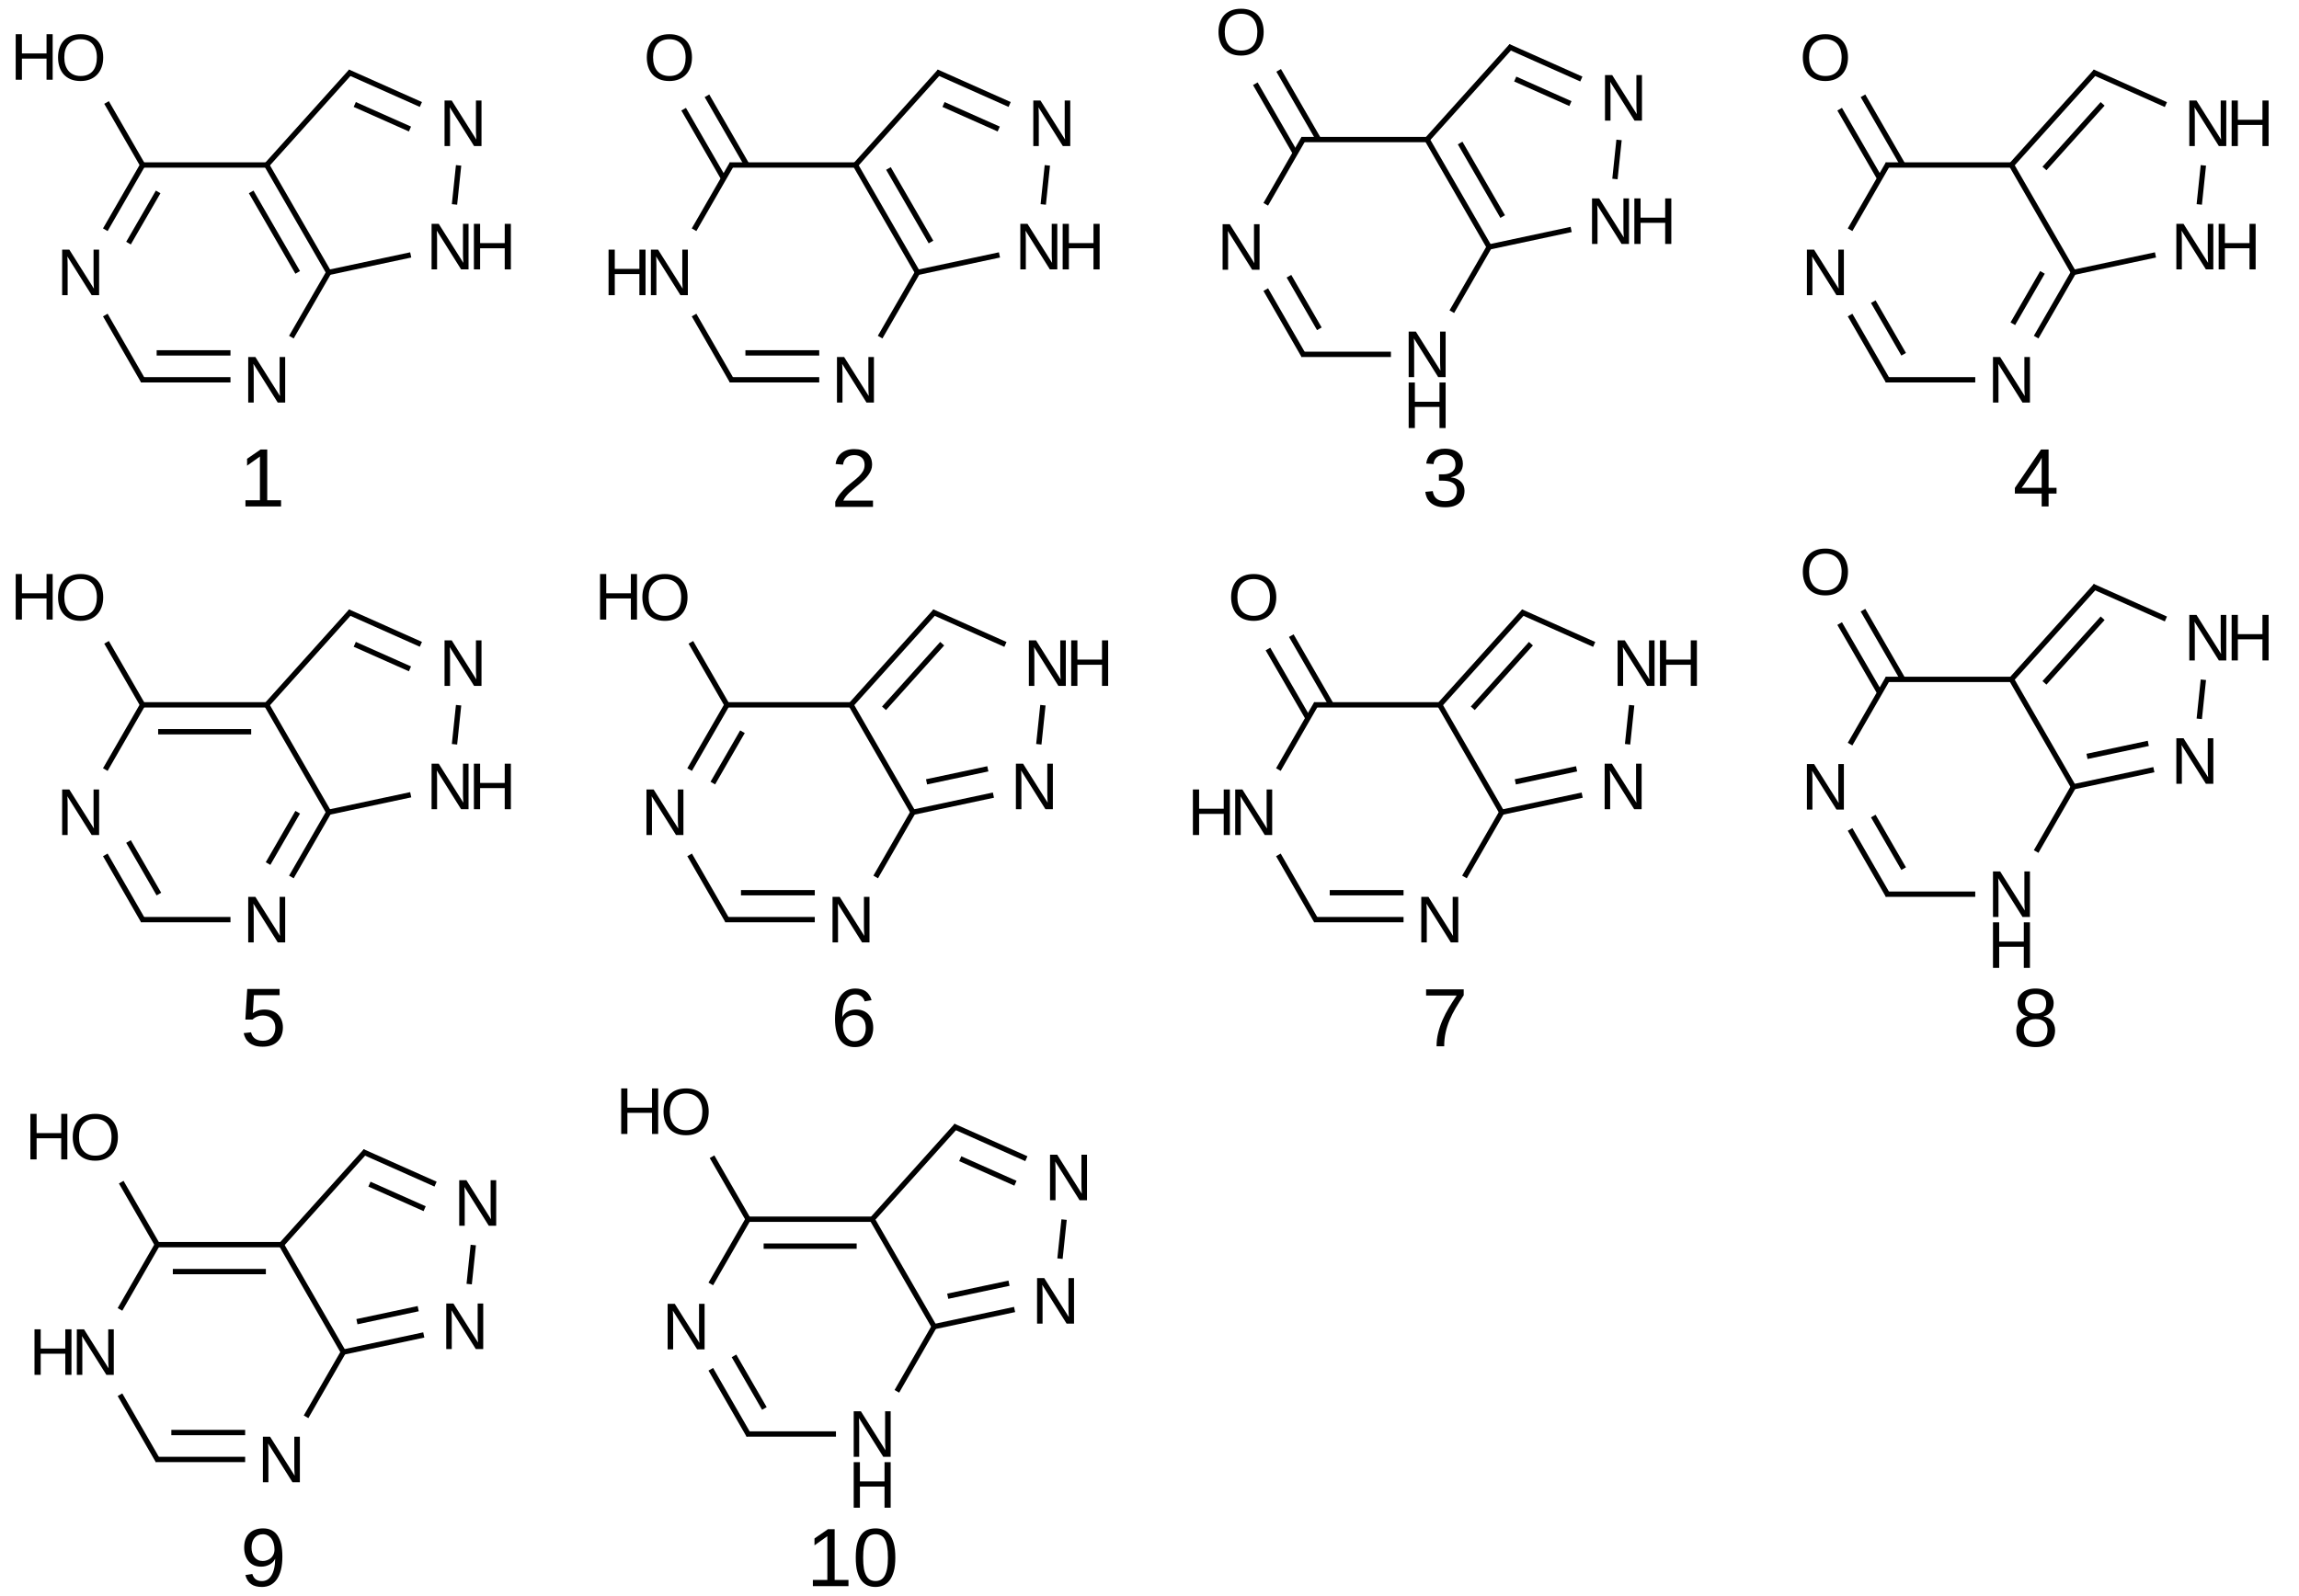 <?xml version="1.0" encoding="UTF-8"?>
<svg xmlns="http://www.w3.org/2000/svg" xmlns:xlink="http://www.w3.org/1999/xlink" width="556pt" height="386pt" viewBox="0 0 556 386" version="1.1">
<defs>
<g>
<symbol overflow="visible" id="glyph0-0">
<path style="stroke:none;" d="M 0.531 0 L 0.531 -10.672 L 4.781 -10.672 L 4.781 0 Z M 1.062 -0.531 L 4.25 -0.531 L 4.25 -10.141 L 1.062 -10.141 Z "/>
</symbol>
<symbol overflow="visible" id="glyph0-1">
<path style="stroke:none;" d="M 11.688 -5.562 C 11.688 -4.695 11.562 -3.91 11.312 -3.203 C 11.062 -2.504 10.703 -1.906 10.234 -1.406 C 9.766 -0.906 9.191 -0.52 8.516 -0.25 C 7.836 0.02 7.07 0.156 6.219 0.156 C 5.312 0.156 4.516 0.016 3.828 -0.266 C 3.148 -0.555 2.582 -0.953 2.125 -1.453 C 1.676 -1.961 1.336 -2.566 1.109 -3.266 C 0.879 -3.961 0.766 -4.727 0.766 -5.562 C 0.766 -6.414 0.883 -7.188 1.125 -7.875 C 1.363 -8.57 1.711 -9.164 2.172 -9.656 C 2.641 -10.145 3.211 -10.52 3.891 -10.781 C 4.566 -11.039 5.348 -11.172 6.234 -11.172 C 7.109 -11.172 7.883 -11.035 8.562 -10.766 C 9.238 -10.504 9.805 -10.129 10.266 -9.641 C 10.734 -9.148 11.086 -8.555 11.328 -7.859 C 11.566 -7.172 11.688 -6.406 11.688 -5.562 Z M 10.156 -5.562 C 10.156 -6.219 10.07 -6.816 9.906 -7.359 C 9.738 -7.898 9.488 -8.363 9.156 -8.75 C 8.82 -9.133 8.41 -9.43 7.922 -9.641 C 7.43 -9.848 6.867 -9.953 6.234 -9.953 C 5.578 -9.953 5 -9.848 4.5 -9.641 C 4.008 -9.43 3.598 -9.133 3.266 -8.75 C 2.93 -8.363 2.68 -7.898 2.516 -7.359 C 2.359 -6.816 2.281 -6.219 2.281 -5.562 C 2.281 -4.895 2.363 -4.285 2.531 -3.734 C 2.695 -3.191 2.945 -2.719 3.281 -2.312 C 3.613 -1.914 4.023 -1.609 4.516 -1.391 C 5.004 -1.172 5.57 -1.062 6.219 -1.062 C 6.906 -1.062 7.492 -1.172 7.984 -1.391 C 8.484 -1.617 8.895 -1.93 9.219 -2.328 C 9.539 -2.723 9.773 -3.195 9.922 -3.75 C 10.078 -4.301 10.156 -4.906 10.156 -5.562 Z "/>
</symbol>
<symbol overflow="visible" id="glyph0-2">
<path style="stroke:none;" d="M 8.766 0 L 8.766 -5.109 L 2.812 -5.109 L 2.812 0 L 1.312 0 L 1.312 -11.016 L 2.812 -11.016 L 2.812 -6.359 L 8.766 -6.359 L 8.766 -11.016 L 10.25 -11.016 L 10.25 0 Z "/>
</symbol>
<symbol overflow="visible" id="glyph0-3">
<path style="stroke:none;" d="M 8.453 0 L 2.562 -9.375 C 2.57 -9.125 2.586 -8.875 2.609 -8.625 C 2.617 -8.406 2.625 -8.176 2.625 -7.938 C 2.633 -7.707 2.641 -7.5 2.641 -7.312 L 2.641 0 L 1.312 0 L 1.312 -11.016 L 3.047 -11.016 L 9 -1.578 C 8.988 -1.828 8.973 -2.082 8.953 -2.344 C 8.941 -2.562 8.93 -2.797 8.922 -3.047 C 8.91 -3.305 8.906 -3.555 8.906 -3.797 L 8.906 -11.016 L 10.25 -11.016 L 10.25 0 Z "/>
</symbol>
<symbol overflow="visible" id="glyph1-0">
<path style="stroke:none;" d="M 0.672 0 L 0.672 -13.328 L 5.984 -13.328 L 5.984 0 Z M 1.328 -0.672 L 5.312 -0.672 L 5.312 -12.672 L 1.328 -12.672 Z "/>
</symbol>
<symbol overflow="visible" id="glyph1-1">
<path style="stroke:none;" d="M 1.531 0 L 1.531 -1.5 L 5.031 -1.5 L 5.031 -12.078 L 1.922 -9.859 L 1.922 -11.531 L 5.172 -13.766 L 6.797 -13.766 L 6.797 -1.5 L 10.141 -1.5 L 10.141 0 Z "/>
</symbol>
<symbol overflow="visible" id="glyph1-2">
<path style="stroke:none;" d="M 1 0 L 1 -1.234 C 1.332 -2.004 1.738 -2.676 2.219 -3.25 C 2.695 -3.832 3.195 -4.359 3.719 -4.828 C 4.25 -5.305 4.773 -5.75 5.297 -6.156 C 5.816 -6.562 6.285 -6.961 6.703 -7.359 C 7.117 -7.766 7.453 -8.188 7.703 -8.625 C 7.961 -9.07 8.094 -9.578 8.094 -10.141 C 8.094 -10.523 8.035 -10.863 7.922 -11.156 C 7.805 -11.457 7.633 -11.707 7.406 -11.906 C 7.188 -12.113 6.922 -12.266 6.609 -12.359 C 6.305 -12.461 5.969 -12.516 5.594 -12.516 C 5.238 -12.516 4.906 -12.469 4.594 -12.375 C 4.281 -12.281 4.004 -12.133 3.766 -11.938 C 3.523 -11.738 3.328 -11.492 3.172 -11.203 C 3.023 -10.91 2.926 -10.578 2.875 -10.203 L 1.078 -10.359 C 1.141 -10.859 1.273 -11.32 1.484 -11.75 C 1.703 -12.188 2 -12.57 2.375 -12.906 C 2.758 -13.238 3.219 -13.5 3.75 -13.688 C 4.281 -13.875 4.895 -13.969 5.594 -13.969 C 6.27 -13.969 6.875 -13.883 7.406 -13.719 C 7.945 -13.562 8.398 -13.32 8.766 -13 C 9.129 -12.676 9.41 -12.281 9.609 -11.812 C 9.805 -11.344 9.906 -10.805 9.906 -10.203 C 9.906 -9.734 9.82 -9.289 9.656 -8.875 C 9.488 -8.457 9.266 -8.062 8.984 -7.688 C 8.711 -7.312 8.395 -6.945 8.031 -6.594 C 7.664 -6.238 7.285 -5.895 6.891 -5.562 C 6.492 -5.227 6.094 -4.895 5.688 -4.562 C 5.281 -4.238 4.898 -3.91 4.547 -3.578 C 4.191 -3.242 3.875 -2.906 3.594 -2.562 C 3.312 -2.219 3.094 -1.863 2.938 -1.5 L 10.125 -1.5 L 10.125 0 Z "/>
</symbol>
<symbol overflow="visible" id="glyph1-3">
<path style="stroke:none;" d="M 10.25 -3.797 C 10.25 -3.172 10.145 -2.609 9.938 -2.109 C 9.727 -1.617 9.426 -1.203 9.031 -0.859 C 8.645 -0.516 8.16 -0.25 7.578 -0.062 C 6.992 0.113 6.328 0.203 5.578 0.203 C 4.723 0.203 4.004 0.098 3.422 -0.109 C 2.836 -0.328 2.359 -0.609 1.984 -0.953 C 1.609 -1.305 1.32 -1.707 1.125 -2.156 C 0.938 -2.602 0.816 -3.062 0.766 -3.531 L 2.578 -3.703 C 2.629 -3.336 2.723 -3.004 2.859 -2.703 C 3.004 -2.398 3.195 -2.141 3.438 -1.922 C 3.676 -1.711 3.973 -1.551 4.328 -1.438 C 4.68 -1.32 5.098 -1.266 5.578 -1.266 C 6.461 -1.266 7.156 -1.477 7.656 -1.906 C 8.164 -2.344 8.422 -2.992 8.422 -3.859 C 8.422 -4.367 8.305 -4.773 8.078 -5.078 C 7.859 -5.391 7.578 -5.629 7.234 -5.797 C 6.898 -5.973 6.535 -6.086 6.141 -6.141 C 5.754 -6.203 5.395 -6.234 5.062 -6.234 L 4.062 -6.234 L 4.062 -7.766 L 5.016 -7.766 C 5.348 -7.766 5.691 -7.797 6.047 -7.859 C 6.41 -7.93 6.738 -8.055 7.031 -8.234 C 7.332 -8.41 7.578 -8.648 7.766 -8.953 C 7.961 -9.266 8.062 -9.66 8.062 -10.141 C 8.062 -10.867 7.844 -11.445 7.406 -11.875 C 6.977 -12.301 6.336 -12.516 5.484 -12.516 C 4.703 -12.516 4.07 -12.316 3.594 -11.922 C 3.113 -11.523 2.836 -10.969 2.766 -10.25 L 1 -10.375 C 1.07 -10.988 1.238 -11.52 1.5 -11.969 C 1.758 -12.414 2.086 -12.785 2.484 -13.078 C 2.891 -13.379 3.348 -13.602 3.859 -13.75 C 4.367 -13.895 4.914 -13.969 5.5 -13.969 C 6.27 -13.969 6.93 -13.867 7.484 -13.672 C 8.035 -13.484 8.484 -13.223 8.828 -12.891 C 9.18 -12.566 9.441 -12.18 9.609 -11.734 C 9.773 -11.297 9.859 -10.828 9.859 -10.328 C 9.859 -9.922 9.801 -9.539 9.688 -9.188 C 9.582 -8.832 9.41 -8.516 9.172 -8.234 C 8.941 -7.961 8.645 -7.723 8.281 -7.516 C 7.926 -7.316 7.492 -7.164 6.984 -7.062 L 6.984 -7.016 C 7.535 -6.961 8.016 -6.836 8.422 -6.641 C 8.836 -6.453 9.176 -6.211 9.438 -5.922 C 9.707 -5.641 9.91 -5.316 10.047 -4.953 C 10.18 -4.586 10.25 -4.203 10.25 -3.797 Z "/>
</symbol>
<symbol overflow="visible" id="glyph1-4">
<path style="stroke:none;" d="M 8.609 -3.109 L 8.609 0 L 6.938 0 L 6.938 -3.109 L 0.453 -3.109 L 0.453 -4.484 L 6.766 -13.766 L 8.609 -13.766 L 8.609 -4.5 L 10.531 -4.5 L 10.531 -3.109 Z M 6.938 -11.781 C 6.926 -11.75 6.895 -11.688 6.844 -11.594 C 6.789 -11.5 6.734 -11.391 6.672 -11.266 C 6.609 -11.148 6.539 -11.031 6.469 -10.906 C 6.406 -10.789 6.348 -10.691 6.297 -10.609 L 2.766 -5.422 C 2.734 -5.367 2.688 -5.301 2.625 -5.219 C 2.562 -5.133 2.492 -5.047 2.422 -4.953 C 2.359 -4.867 2.297 -4.785 2.234 -4.703 C 2.172 -4.617 2.117 -4.551 2.078 -4.5 L 6.938 -4.5 Z "/>
</symbol>
<symbol overflow="visible" id="glyph1-5">
<path style="stroke:none;" d="M 10.281 -4.484 C 10.281 -3.797 10.176 -3.164 9.969 -2.594 C 9.758 -2.02 9.445 -1.523 9.031 -1.109 C 8.625 -0.691 8.117 -0.367 7.516 -0.141 C 6.91 0.086 6.207 0.203 5.406 0.203 C 4.676 0.203 4.039 0.117 3.5 -0.047 C 2.969 -0.223 2.516 -0.457 2.141 -0.75 C 1.773 -1.051 1.484 -1.398 1.266 -1.797 C 1.047 -2.191 0.891 -2.617 0.797 -3.078 L 2.578 -3.281 C 2.648 -3.02 2.75 -2.766 2.875 -2.516 C 3.008 -2.273 3.188 -2.055 3.406 -1.859 C 3.633 -1.672 3.91 -1.52 4.234 -1.406 C 4.566 -1.289 4.969 -1.234 5.438 -1.234 C 5.895 -1.234 6.305 -1.301 6.672 -1.438 C 7.047 -1.582 7.363 -1.789 7.625 -2.062 C 7.895 -2.344 8.098 -2.68 8.234 -3.078 C 8.379 -3.473 8.453 -3.926 8.453 -4.438 C 8.453 -4.863 8.383 -5.254 8.25 -5.609 C 8.113 -5.961 7.914 -6.27 7.656 -6.531 C 7.406 -6.789 7.098 -6.988 6.734 -7.125 C 6.367 -7.27 5.953 -7.344 5.484 -7.344 C 5.191 -7.344 4.922 -7.316 4.672 -7.266 C 4.422 -7.211 4.188 -7.141 3.969 -7.047 C 3.758 -6.961 3.566 -6.859 3.391 -6.734 C 3.223 -6.609 3.066 -6.484 2.922 -6.359 L 1.203 -6.359 L 1.656 -13.766 L 9.484 -13.766 L 9.484 -12.266 L 3.266 -12.266 L 3 -7.906 C 3.312 -8.145 3.703 -8.348 4.172 -8.516 C 4.641 -8.691 5.195 -8.781 5.844 -8.781 C 6.52 -8.781 7.129 -8.676 7.672 -8.469 C 8.223 -8.258 8.691 -7.961 9.078 -7.578 C 9.461 -7.203 9.758 -6.75 9.969 -6.219 C 10.176 -5.695 10.281 -5.117 10.281 -4.484 Z "/>
</symbol>
<symbol overflow="visible" id="glyph1-6">
<path style="stroke:none;" d="M 10.25 -4.5 C 10.25 -3.812 10.148 -3.176 9.953 -2.594 C 9.766 -2.02 9.484 -1.523 9.109 -1.109 C 8.734 -0.703 8.27 -0.379 7.719 -0.141 C 7.164 0.086 6.523 0.203 5.797 0.203 C 4.992 0.203 4.289 0.051 3.688 -0.25 C 3.094 -0.562 2.598 -1.004 2.203 -1.578 C 1.805 -2.16 1.508 -2.867 1.312 -3.703 C 1.113 -4.547 1.016 -5.5 1.016 -6.562 C 1.016 -7.789 1.125 -8.863 1.344 -9.781 C 1.57 -10.707 1.895 -11.477 2.312 -12.094 C 2.738 -12.719 3.254 -13.188 3.859 -13.5 C 4.473 -13.812 5.164 -13.969 5.938 -13.969 C 6.406 -13.969 6.844 -13.914 7.25 -13.812 C 7.664 -13.719 8.039 -13.562 8.375 -13.344 C 8.707 -13.125 9 -12.832 9.25 -12.469 C 9.508 -12.113 9.711 -11.676 9.859 -11.156 L 8.188 -10.859 C 8 -11.453 7.703 -11.879 7.297 -12.141 C 6.898 -12.41 6.441 -12.547 5.922 -12.547 C 5.441 -12.547 5.004 -12.43 4.609 -12.203 C 4.223 -11.973 3.891 -11.629 3.609 -11.172 C 3.336 -10.723 3.129 -10.156 2.984 -9.469 C 2.836 -8.789 2.766 -7.992 2.766 -7.078 C 3.086 -7.672 3.535 -8.117 4.109 -8.422 C 4.691 -8.734 5.359 -8.891 6.109 -8.891 C 6.734 -8.891 7.297 -8.789 7.797 -8.594 C 8.305 -8.395 8.742 -8.102 9.109 -7.719 C 9.473 -7.344 9.754 -6.879 9.953 -6.328 C 10.148 -5.785 10.25 -5.176 10.25 -4.5 Z M 8.453 -4.422 C 8.453 -4.898 8.395 -5.332 8.281 -5.719 C 8.164 -6.102 7.988 -6.426 7.75 -6.688 C 7.52 -6.957 7.234 -7.164 6.891 -7.312 C 6.547 -7.469 6.145 -7.547 5.688 -7.547 C 5.363 -7.547 5.039 -7.492 4.719 -7.391 C 4.395 -7.297 4.098 -7.145 3.828 -6.938 C 3.566 -6.727 3.352 -6.453 3.188 -6.109 C 3.02 -5.766 2.938 -5.344 2.938 -4.844 C 2.938 -4.332 3 -3.859 3.125 -3.422 C 3.258 -2.984 3.445 -2.598 3.688 -2.266 C 3.938 -1.941 4.234 -1.688 4.578 -1.5 C 4.922 -1.312 5.312 -1.219 5.75 -1.219 C 6.164 -1.219 6.539 -1.289 6.875 -1.438 C 7.219 -1.582 7.504 -1.789 7.734 -2.062 C 7.973 -2.344 8.148 -2.68 8.266 -3.078 C 8.391 -3.484 8.453 -3.93 8.453 -4.422 Z "/>
</symbol>
<symbol overflow="visible" id="glyph1-7">
<path style="stroke:none;" d="M 10.125 -12.328 C 9.426 -11.273 8.785 -10.258 8.203 -9.281 C 7.629 -8.312 7.133 -7.332 6.719 -6.344 C 6.301 -5.363 5.977 -4.352 5.75 -3.312 C 5.52 -2.281 5.406 -1.176 5.406 0 L 3.562 0 C 3.562 -1.102 3.691 -2.18 3.953 -3.234 C 4.211 -4.297 4.562 -5.332 5 -6.344 C 5.445 -7.363 5.961 -8.363 6.547 -9.344 C 7.141 -10.332 7.766 -11.305 8.422 -12.266 L 1.031 -12.266 L 1.031 -13.766 L 10.125 -13.766 Z "/>
</symbol>
<symbol overflow="visible" id="glyph1-8">
<path style="stroke:none;" d="M 10.25 -3.844 C 10.25 -3.25 10.156 -2.707 9.969 -2.219 C 9.789 -1.727 9.508 -1.301 9.125 -0.938 C 8.75 -0.582 8.266 -0.301 7.672 -0.094 C 7.078 0.102 6.375 0.203 5.562 0.203 C 4.758 0.203 4.062 0.102 3.469 -0.094 C 2.883 -0.301 2.395 -0.582 2 -0.938 C 1.613 -1.289 1.328 -1.711 1.141 -2.203 C 0.961 -2.703 0.875 -3.238 0.875 -3.812 C 0.875 -4.32 0.945 -4.77 1.094 -5.156 C 1.25 -5.551 1.453 -5.891 1.703 -6.172 C 1.961 -6.453 2.258 -6.676 2.594 -6.844 C 2.926 -7.02 3.266 -7.141 3.609 -7.203 L 3.609 -7.234 C 3.223 -7.328 2.879 -7.473 2.578 -7.672 C 2.273 -7.879 2.02 -8.125 1.812 -8.406 C 1.613 -8.688 1.457 -9 1.344 -9.344 C 1.238 -9.688 1.188 -10.051 1.188 -10.438 C 1.188 -10.914 1.281 -11.367 1.469 -11.797 C 1.656 -12.223 1.93 -12.598 2.297 -12.922 C 2.66 -13.242 3.113 -13.5 3.656 -13.688 C 4.195 -13.875 4.82 -13.969 5.531 -13.969 C 6.281 -13.969 6.926 -13.875 7.469 -13.688 C 8.02 -13.5 8.477 -13.242 8.844 -12.922 C 9.207 -12.598 9.473 -12.219 9.641 -11.781 C 9.816 -11.352 9.906 -10.898 9.906 -10.422 C 9.906 -10.047 9.852 -9.68 9.75 -9.328 C 9.645 -8.984 9.488 -8.672 9.281 -8.391 C 9.07 -8.109 8.816 -7.867 8.516 -7.672 C 8.211 -7.473 7.863 -7.332 7.469 -7.25 L 7.469 -7.219 C 7.863 -7.156 8.227 -7.035 8.562 -6.859 C 8.906 -6.691 9.203 -6.461 9.453 -6.172 C 9.703 -5.891 9.895 -5.551 10.031 -5.156 C 10.176 -4.77 10.25 -4.332 10.25 -3.844 Z M 8.094 -10.328 C 8.094 -10.672 8.047 -10.984 7.953 -11.266 C 7.867 -11.555 7.723 -11.801 7.516 -12 C 7.316 -12.207 7.051 -12.367 6.719 -12.484 C 6.395 -12.598 6 -12.656 5.531 -12.656 C 5.062 -12.656 4.664 -12.598 4.344 -12.484 C 4.031 -12.367 3.77 -12.207 3.562 -12 C 3.363 -11.801 3.219 -11.555 3.125 -11.266 C 3.031 -10.984 2.984 -10.672 2.984 -10.328 C 2.984 -10.047 3.02 -9.758 3.094 -9.469 C 3.164 -9.188 3.297 -8.926 3.484 -8.688 C 3.672 -8.457 3.93 -8.27 4.266 -8.125 C 4.598 -7.977 5.023 -7.906 5.547 -7.906 C 6.098 -7.906 6.539 -7.977 6.875 -8.125 C 7.219 -8.27 7.477 -8.457 7.656 -8.688 C 7.832 -8.926 7.945 -9.188 8 -9.469 C 8.062 -9.758 8.094 -10.047 8.094 -10.328 Z M 8.422 -4 C 8.422 -4.332 8.375 -4.656 8.281 -4.969 C 8.195 -5.281 8.039 -5.551 7.812 -5.781 C 7.594 -6.02 7.297 -6.211 6.922 -6.359 C 6.555 -6.504 6.094 -6.578 5.531 -6.578 C 5.008 -6.578 4.566 -6.504 4.203 -6.359 C 3.848 -6.211 3.555 -6.02 3.328 -5.781 C 3.109 -5.539 2.945 -5.258 2.844 -4.938 C 2.738 -4.625 2.688 -4.301 2.688 -3.969 C 2.688 -3.539 2.738 -3.148 2.844 -2.797 C 2.945 -2.453 3.113 -2.156 3.344 -1.906 C 3.57 -1.656 3.867 -1.461 4.234 -1.328 C 4.609 -1.191 5.062 -1.125 5.594 -1.125 C 6.125 -1.125 6.57 -1.191 6.938 -1.328 C 7.301 -1.461 7.594 -1.656 7.812 -1.906 C 8.031 -2.156 8.188 -2.457 8.281 -2.812 C 8.375 -3.164 8.422 -3.562 8.422 -4 Z "/>
</symbol>
<symbol overflow="visible" id="glyph1-9">
<path style="stroke:none;" d="M 10.172 -7.156 C 10.172 -5.938 10.055 -4.863 9.828 -3.938 C 9.598 -3.02 9.266 -2.254 8.828 -1.641 C 8.398 -1.023 7.879 -0.562 7.266 -0.25 C 6.648 0.051 5.961 0.203 5.203 0.203 C 4.672 0.203 4.191 0.145 3.766 0.031 C 3.348 -0.07 2.973 -0.238 2.641 -0.469 C 2.305 -0.695 2.02 -0.992 1.781 -1.359 C 1.551 -1.723 1.363 -2.16 1.219 -2.672 L 2.906 -2.938 C 3.082 -2.344 3.363 -1.906 3.75 -1.625 C 4.145 -1.352 4.633 -1.219 5.219 -1.219 C 5.695 -1.219 6.133 -1.328 6.531 -1.547 C 6.926 -1.773 7.258 -2.113 7.531 -2.562 C 7.812 -3.02 8.031 -3.586 8.188 -4.266 C 8.344 -4.941 8.426 -5.734 8.438 -6.641 C 8.301 -6.336 8.113 -6.062 7.875 -5.812 C 7.633 -5.57 7.363 -5.367 7.062 -5.203 C 6.758 -5.047 6.43 -4.922 6.078 -4.828 C 5.734 -4.742 5.379 -4.703 5.016 -4.703 C 4.391 -4.703 3.82 -4.812 3.312 -5.031 C 2.812 -5.258 2.383 -5.57 2.031 -5.969 C 1.688 -6.375 1.414 -6.863 1.219 -7.438 C 1.031 -8.008 0.938 -8.645 0.938 -9.344 C 0.938 -10.051 1.035 -10.691 1.234 -11.266 C 1.441 -11.836 1.738 -12.32 2.125 -12.719 C 2.52 -13.125 3.004 -13.43 3.578 -13.641 C 4.148 -13.859 4.797 -13.969 5.516 -13.969 C 7.047 -13.969 8.203 -13.398 8.984 -12.266 C 9.773 -11.129 10.172 -9.426 10.172 -7.156 Z M 8.266 -8.859 C 8.266 -9.367 8.203 -9.848 8.078 -10.297 C 7.961 -10.742 7.785 -11.133 7.547 -11.469 C 7.305 -11.801 7.008 -12.062 6.656 -12.25 C 6.312 -12.445 5.91 -12.547 5.453 -12.547 C 5.035 -12.547 4.656 -12.469 4.312 -12.312 C 3.977 -12.164 3.691 -11.953 3.453 -11.672 C 3.223 -11.398 3.039 -11.062 2.906 -10.656 C 2.781 -10.258 2.719 -9.82 2.719 -9.344 C 2.719 -8.875 2.773 -8.441 2.891 -8.047 C 3.004 -7.648 3.176 -7.305 3.406 -7.016 C 3.633 -6.723 3.914 -6.492 4.25 -6.328 C 4.594 -6.16 4.988 -6.078 5.438 -6.078 C 5.758 -6.078 6.086 -6.133 6.422 -6.25 C 6.766 -6.363 7.07 -6.531 7.344 -6.75 C 7.613 -6.977 7.832 -7.266 8 -7.609 C 8.176 -7.961 8.266 -8.379 8.266 -8.859 Z "/>
</symbol>
<symbol overflow="visible" id="glyph1-10">
<path style="stroke:none;" d="M 10.344 -6.891 C 10.344 -5.566 10.219 -4.453 9.969 -3.547 C 9.719 -2.648 9.375 -1.922 8.938 -1.359 C 8.508 -0.805 8 -0.406 7.406 -0.156 C 6.82 0.082 6.195 0.203 5.531 0.203 C 4.863 0.203 4.238 0.082 3.656 -0.156 C 3.082 -0.406 2.582 -0.805 2.156 -1.359 C 1.727 -1.91 1.391 -2.633 1.141 -3.531 C 0.898 -4.438 0.781 -5.555 0.781 -6.891 C 0.781 -8.273 0.898 -9.422 1.141 -10.328 C 1.391 -11.234 1.727 -11.957 2.156 -12.5 C 2.582 -13.039 3.086 -13.422 3.672 -13.641 C 4.266 -13.859 4.906 -13.969 5.594 -13.969 C 6.25 -13.969 6.863 -13.859 7.438 -13.641 C 8.02 -13.422 8.523 -13.039 8.953 -12.5 C 9.379 -11.957 9.719 -11.234 9.969 -10.328 C 10.219 -9.422 10.344 -8.273 10.344 -6.891 Z M 8.562 -6.891 C 8.562 -7.984 8.492 -8.891 8.359 -9.609 C 8.234 -10.336 8.039 -10.914 7.781 -11.344 C 7.531 -11.781 7.219 -12.086 6.844 -12.266 C 6.477 -12.453 6.062 -12.547 5.594 -12.547 C 5.102 -12.547 4.664 -12.453 4.281 -12.266 C 3.906 -12.086 3.586 -11.781 3.328 -11.344 C 3.078 -10.906 2.883 -10.32 2.75 -9.594 C 2.625 -8.875 2.562 -7.973 2.562 -6.891 C 2.562 -5.828 2.625 -4.938 2.75 -4.219 C 2.883 -3.5 3.082 -2.914 3.344 -2.469 C 3.602 -2.031 3.914 -1.711 4.281 -1.516 C 4.656 -1.328 5.082 -1.234 5.562 -1.234 C 6.02 -1.234 6.43 -1.328 6.797 -1.516 C 7.172 -1.711 7.488 -2.031 7.75 -2.469 C 8.008 -2.914 8.207 -3.5 8.344 -4.219 C 8.488 -4.938 8.562 -5.828 8.562 -6.891 Z "/>
</symbol>
</g>
</defs>
<g id="surface489">
<g style="fill:rgb(0%,0%,0%);fill-opacity:1;">
  <use xlink:href="#glyph0-1" x="13.273" y="19.445"/>
</g>
<g style="fill:rgb(0%,0%,0%);fill-opacity:1;">
  <use xlink:href="#glyph0-2" x="2.488" y="19.289"/>
</g>
<g style="fill:rgb(0%,0%,0%);fill-opacity:1;">
  <use xlink:href="#glyph0-3" x="106.199" y="35.332"/>
</g>
<g style="fill:rgb(0%,0%,0%);fill-opacity:1;">
  <use xlink:href="#glyph0-3" x="103.062" y="65.168"/>
</g>
<g style="fill:rgb(0%,0%,0%);fill-opacity:1;">
  <use xlink:href="#glyph0-2" x="113.301" y="65.168"/>
</g>
<g style="fill:rgb(0%,0%,0%);fill-opacity:1;">
  <use xlink:href="#glyph0-3" x="58.719" y="97.387"/>
</g>
<g style="fill:rgb(0%,0%,0%);fill-opacity:1;">
  <use xlink:href="#glyph0-3" x="13.719" y="71.406"/>
</g>
<path style="fill:none;stroke-width:0.043;stroke-linecap:butt;stroke-linejoin:miter;stroke:rgb(0%,0%,0%);stroke-opacity:1;stroke-miterlimit:10;" d="M 0.209 0.362 L 0.506 0.877 " transform="matrix(30,0,0,30,19.498,13.935)"/>
<path style="fill:none;stroke-width:0.043;stroke-linecap:butt;stroke-linejoin:miter;stroke:rgb(0%,0%,0%);stroke-opacity:1;stroke-miterlimit:10;" d="M 0.487 0.866 L 1.51 0.866 " transform="matrix(30,0,0,30,19.498,13.935)"/>
<path style="fill:none;stroke-width:0.043;stroke-linecap:butt;stroke-linejoin:miter;stroke:rgb(0%,0%,0%);stroke-opacity:1;stroke-miterlimit:10;" d="M 1.494 0.873 L 2.18 0.111 " transform="matrix(30,0,0,30,19.498,13.935)"/>
<path style="fill:none;stroke-width:0.043;stroke-linecap:butt;stroke-linejoin:miter;stroke:rgb(0%,0%,0%);stroke-opacity:1;stroke-miterlimit:10;" d="M 2.155 0.116 L 2.743 0.378 " transform="matrix(30,0,0,30,19.498,13.935)"/>
<path style="fill:none;stroke-width:0.043;stroke-linecap:butt;stroke-linejoin:miter;stroke:rgb(0%,0%,0%);stroke-opacity:1;stroke-miterlimit:10;" d="M 2.21 0.378 L 2.655 0.576 " transform="matrix(30,0,0,30,19.498,13.935)"/>
<path style="fill:none;stroke-width:0.043;stroke-linecap:butt;stroke-linejoin:miter;stroke:rgb(0%,0%,0%);stroke-opacity:1;stroke-miterlimit:10;" d="M 3.047 0.869 L 3.014 1.184 " transform="matrix(30,0,0,30,19.498,13.935)"/>
<path style="fill:none;stroke-width:0.043;stroke-linecap:butt;stroke-linejoin:miter;stroke:rgb(0%,0%,0%);stroke-opacity:1;stroke-miterlimit:10;" d="M 2.661 1.591 L 1.991 1.734 " transform="matrix(30,0,0,30,19.498,13.935)"/>
<path style="fill:none;stroke-width:0.043;stroke-linecap:butt;stroke-linejoin:miter;stroke:rgb(0%,0%,0%);stroke-opacity:1;stroke-miterlimit:10;" d="M 2 1.732 L 1.5 0.866 " transform="matrix(30,0,0,30,19.498,13.935)"/>
<path style="fill:none;stroke-width:0.043;stroke-linecap:butt;stroke-linejoin:miter;stroke:rgb(0%,0%,0%);stroke-opacity:1;stroke-miterlimit:10;" d="M 1.75 1.732 L 1.375 1.083 " transform="matrix(30,0,0,30,19.498,13.935)"/>
<path style="fill:none;stroke-width:0.043;stroke-linecap:butt;stroke-linejoin:miter;stroke:rgb(0%,0%,0%);stroke-opacity:1;stroke-miterlimit:10;" d="M 2.005 1.724 L 1.699 2.254 " transform="matrix(30,0,0,30,19.498,13.935)"/>
<path style="fill:none;stroke-width:0.043;stroke-linecap:butt;stroke-linejoin:miter;stroke:rgb(0%,0%,0%);stroke-opacity:1;stroke-miterlimit:10;" d="M 1.208 2.598 L 0.487 2.598 " transform="matrix(30,0,0,30,19.498,13.935)"/>
<path style="fill:none;stroke-width:0.043;stroke-linecap:butt;stroke-linejoin:miter;stroke:rgb(0%,0%,0%);stroke-opacity:1;stroke-miterlimit:10;" d="M 1.208 2.381 L 0.613 2.381 " transform="matrix(30,0,0,30,19.498,13.935)"/>
<path style="fill:none;stroke-width:0.043;stroke-linecap:butt;stroke-linejoin:miter;stroke:rgb(0%,0%,0%);stroke-opacity:1;stroke-miterlimit:10;" d="M 0.506 2.609 L 0.199 2.076 " transform="matrix(30,0,0,30,19.498,13.935)"/>
<path style="fill:none;stroke-width:0.043;stroke-linecap:butt;stroke-linejoin:miter;stroke:rgb(0%,0%,0%);stroke-opacity:1;stroke-miterlimit:10;" d="M 0.199 1.388 L 0.5 0.866 " transform="matrix(30,0,0,30,19.498,13.935)"/>
<path style="fill:none;stroke-width:0.043;stroke-linecap:butt;stroke-linejoin:miter;stroke:rgb(0%,0%,0%);stroke-opacity:1;stroke-miterlimit:10;" d="M 0.386 1.496 L 0.625 1.083 " transform="matrix(30,0,0,30,19.498,13.935)"/>
<g style="fill:rgb(0%,0%,0%);fill-opacity:1;">
  <use xlink:href="#glyph1-1" x="57.832" y="122.512"/>
</g>
<g style="fill:rgb(0%,0%,0%);fill-opacity:1;">
  <use xlink:href="#glyph0-1" x="155.66" y="19.445"/>
</g>
<g style="fill:rgb(0%,0%,0%);fill-opacity:1;">
  <use xlink:href="#glyph0-3" x="248.586" y="35.332"/>
</g>
<g style="fill:rgb(0%,0%,0%);fill-opacity:1;">
  <use xlink:href="#glyph0-3" x="245.449" y="65.168"/>
</g>
<g style="fill:rgb(0%,0%,0%);fill-opacity:1;">
  <use xlink:href="#glyph0-2" x="255.688" y="65.168"/>
</g>
<g style="fill:rgb(0%,0%,0%);fill-opacity:1;">
  <use xlink:href="#glyph0-3" x="201.105" y="97.387"/>
</g>
<g style="fill:rgb(0%,0%,0%);fill-opacity:1;">
  <use xlink:href="#glyph0-3" x="156.105" y="71.406"/>
</g>
<g style="fill:rgb(0%,0%,0%);fill-opacity:1;">
  <use xlink:href="#glyph0-2" x="145.867" y="71.406"/>
</g>
<path style="fill:none;stroke-width:0.043;stroke-linecap:butt;stroke-linejoin:miter;stroke:rgb(0%,0%,0%);stroke-opacity:1;stroke-miterlimit:10;" d="M 0.115 0.416 L 0.437 0.974 " transform="matrix(30,0,0,30,161.885,13.935)"/>
<path style="fill:none;stroke-width:0.043;stroke-linecap:butt;stroke-linejoin:miter;stroke:rgb(0%,0%,0%);stroke-opacity:1;stroke-miterlimit:10;" d="M 0.303 0.308 L 0.625 0.866 " transform="matrix(30,0,0,30,161.885,13.935)"/>
<path style="fill:none;stroke-width:0.043;stroke-linecap:butt;stroke-linejoin:miter;stroke:rgb(0%,0%,0%);stroke-opacity:1;stroke-miterlimit:10;" d="M 0.487 0.866 L 1.51 0.866 " transform="matrix(30,0,0,30,161.885,13.935)"/>
<path style="fill:none;stroke-width:0.043;stroke-linecap:butt;stroke-linejoin:miter;stroke:rgb(0%,0%,0%);stroke-opacity:1;stroke-miterlimit:10;" d="M 1.494 0.873 L 2.18 0.111 " transform="matrix(30,0,0,30,161.885,13.935)"/>
<path style="fill:none;stroke-width:0.043;stroke-linecap:butt;stroke-linejoin:miter;stroke:rgb(0%,0%,0%);stroke-opacity:1;stroke-miterlimit:10;" d="M 2.155 0.116 L 2.743 0.378 " transform="matrix(30,0,0,30,161.885,13.935)"/>
<path style="fill:none;stroke-width:0.043;stroke-linecap:butt;stroke-linejoin:miter;stroke:rgb(0%,0%,0%);stroke-opacity:1;stroke-miterlimit:10;" d="M 2.21 0.378 L 2.655 0.576 " transform="matrix(30,0,0,30,161.885,13.935)"/>
<path style="fill:none;stroke-width:0.043;stroke-linecap:butt;stroke-linejoin:miter;stroke:rgb(0%,0%,0%);stroke-opacity:1;stroke-miterlimit:10;" d="M 3.047 0.869 L 3.014 1.184 " transform="matrix(30,0,0,30,161.885,13.935)"/>
<path style="fill:none;stroke-width:0.043;stroke-linecap:butt;stroke-linejoin:miter;stroke:rgb(0%,0%,0%);stroke-opacity:1;stroke-miterlimit:10;" d="M 2.661 1.591 L 1.991 1.734 " transform="matrix(30,0,0,30,161.885,13.935)"/>
<path style="fill:none;stroke-width:0.043;stroke-linecap:butt;stroke-linejoin:miter;stroke:rgb(0%,0%,0%);stroke-opacity:1;stroke-miterlimit:10;" d="M 2 1.732 L 1.5 0.866 " transform="matrix(30,0,0,30,161.885,13.935)"/>
<path style="fill:none;stroke-width:0.043;stroke-linecap:butt;stroke-linejoin:miter;stroke:rgb(0%,0%,0%);stroke-opacity:1;stroke-miterlimit:10;" d="M 2.109 1.487 L 1.766 0.894 " transform="matrix(30,0,0,30,161.885,13.935)"/>
<path style="fill:none;stroke-width:0.043;stroke-linecap:butt;stroke-linejoin:miter;stroke:rgb(0%,0%,0%);stroke-opacity:1;stroke-miterlimit:10;" d="M 2.005 1.724 L 1.699 2.254 " transform="matrix(30,0,0,30,161.885,13.935)"/>
<path style="fill:none;stroke-width:0.043;stroke-linecap:butt;stroke-linejoin:miter;stroke:rgb(0%,0%,0%);stroke-opacity:1;stroke-miterlimit:10;" d="M 1.208 2.598 L 0.487 2.598 " transform="matrix(30,0,0,30,161.885,13.935)"/>
<path style="fill:none;stroke-width:0.043;stroke-linecap:butt;stroke-linejoin:miter;stroke:rgb(0%,0%,0%);stroke-opacity:1;stroke-miterlimit:10;" d="M 1.208 2.381 L 0.613 2.381 " transform="matrix(30,0,0,30,161.885,13.935)"/>
<path style="fill:none;stroke-width:0.043;stroke-linecap:butt;stroke-linejoin:miter;stroke:rgb(0%,0%,0%);stroke-opacity:1;stroke-miterlimit:10;" d="M 0.506 2.609 L 0.199 2.076 " transform="matrix(30,0,0,30,161.885,13.935)"/>
<path style="fill:none;stroke-width:0.043;stroke-linecap:butt;stroke-linejoin:miter;stroke:rgb(0%,0%,0%);stroke-opacity:1;stroke-miterlimit:10;" d="M 0.199 1.388 L 0.506 0.855 " transform="matrix(30,0,0,30,161.885,13.935)"/>
<g style="fill:rgb(0%,0%,0%);fill-opacity:1;">
  <use xlink:href="#glyph1-2" x="201.004" y="122.609"/>
</g>
<g style="fill:rgb(0%,0%,0%);fill-opacity:1;">
  <use xlink:href="#glyph0-1" x="293.922" y="13.289"/>
</g>
<g style="fill:rgb(0%,0%,0%);fill-opacity:1;">
  <use xlink:href="#glyph0-3" x="386.848" y="29.176"/>
</g>
<g style="fill:rgb(0%,0%,0%);fill-opacity:1;">
  <use xlink:href="#glyph0-3" x="383.711" y="59.012"/>
</g>
<g style="fill:rgb(0%,0%,0%);fill-opacity:1;">
  <use xlink:href="#glyph0-2" x="393.949" y="59.012"/>
</g>
<g style="fill:rgb(0%,0%,0%);fill-opacity:1;">
  <use xlink:href="#glyph0-3" x="339.367" y="91.23"/>
</g>
<g style="fill:rgb(0%,0%,0%);fill-opacity:1;">
  <use xlink:href="#glyph0-2" x="339.367" y="103.547"/>
</g>
<g style="fill:rgb(0%,0%,0%);fill-opacity:1;">
  <use xlink:href="#glyph0-3" x="294.367" y="65.25"/>
</g>
<path style="fill:none;stroke-width:0.043;stroke-linecap:butt;stroke-linejoin:miter;stroke:rgb(0%,0%,0%);stroke-opacity:1;stroke-miterlimit:10;" d="M 0.115 0.416 L 0.437 0.974 " transform="matrix(30,0,0,30,300.146,7.779)"/>
<path style="fill:none;stroke-width:0.043;stroke-linecap:butt;stroke-linejoin:miter;stroke:rgb(0%,0%,0%);stroke-opacity:1;stroke-miterlimit:10;" d="M 0.303 0.308 L 0.625 0.866 " transform="matrix(30,0,0,30,300.146,7.779)"/>
<path style="fill:none;stroke-width:0.043;stroke-linecap:butt;stroke-linejoin:miter;stroke:rgb(0%,0%,0%);stroke-opacity:1;stroke-miterlimit:10;" d="M 0.487 0.866 L 1.51 0.866 " transform="matrix(30,0,0,30,300.146,7.779)"/>
<path style="fill:none;stroke-width:0.043;stroke-linecap:butt;stroke-linejoin:miter;stroke:rgb(0%,0%,0%);stroke-opacity:1;stroke-miterlimit:10;" d="M 1.494 0.873 L 2.18 0.111 " transform="matrix(30,0,0,30,300.146,7.779)"/>
<path style="fill:none;stroke-width:0.043;stroke-linecap:butt;stroke-linejoin:miter;stroke:rgb(0%,0%,0%);stroke-opacity:1;stroke-miterlimit:10;" d="M 2.155 0.116 L 2.743 0.378 " transform="matrix(30,0,0,30,300.146,7.779)"/>
<path style="fill:none;stroke-width:0.043;stroke-linecap:butt;stroke-linejoin:miter;stroke:rgb(0%,0%,0%);stroke-opacity:1;stroke-miterlimit:10;" d="M 2.21 0.378 L 2.655 0.576 " transform="matrix(30,0,0,30,300.146,7.779)"/>
<path style="fill:none;stroke-width:0.043;stroke-linecap:butt;stroke-linejoin:miter;stroke:rgb(0%,0%,0%);stroke-opacity:1;stroke-miterlimit:10;" d="M 3.047 0.869 L 3.014 1.184 " transform="matrix(30,0,0,30,300.146,7.779)"/>
<path style="fill:none;stroke-width:0.043;stroke-linecap:butt;stroke-linejoin:miter;stroke:rgb(0%,0%,0%);stroke-opacity:1;stroke-miterlimit:10;" d="M 2.661 1.591 L 1.991 1.734 " transform="matrix(30,0,0,30,300.146,7.779)"/>
<path style="fill:none;stroke-width:0.043;stroke-linecap:butt;stroke-linejoin:miter;stroke:rgb(0%,0%,0%);stroke-opacity:1;stroke-miterlimit:10;" d="M 2 1.732 L 1.5 0.866 " transform="matrix(30,0,0,30,300.146,7.779)"/>
<path style="fill:none;stroke-width:0.043;stroke-linecap:butt;stroke-linejoin:miter;stroke:rgb(0%,0%,0%);stroke-opacity:1;stroke-miterlimit:10;" d="M 2.109 1.487 L 1.766 0.894 " transform="matrix(30,0,0,30,300.146,7.779)"/>
<path style="fill:none;stroke-width:0.043;stroke-linecap:butt;stroke-linejoin:miter;stroke:rgb(0%,0%,0%);stroke-opacity:1;stroke-miterlimit:10;" d="M 2.005 1.724 L 1.699 2.254 " transform="matrix(30,0,0,30,300.146,7.779)"/>
<path style="fill:none;stroke-width:0.043;stroke-linecap:butt;stroke-linejoin:miter;stroke:rgb(0%,0%,0%);stroke-opacity:1;stroke-miterlimit:10;" d="M 1.208 2.598 L 0.487 2.598 " transform="matrix(30,0,0,30,300.146,7.779)"/>
<path style="fill:none;stroke-width:0.043;stroke-linecap:butt;stroke-linejoin:miter;stroke:rgb(0%,0%,0%);stroke-opacity:1;stroke-miterlimit:10;" d="M 0.506 2.609 L 0.199 2.076 " transform="matrix(30,0,0,30,300.146,7.779)"/>
<path style="fill:none;stroke-width:0.043;stroke-linecap:butt;stroke-linejoin:miter;stroke:rgb(0%,0%,0%);stroke-opacity:1;stroke-miterlimit:10;" d="M 0.631 2.392 L 0.386 1.968 " transform="matrix(30,0,0,30,300.146,7.779)"/>
<path style="fill:none;stroke-width:0.043;stroke-linecap:butt;stroke-linejoin:miter;stroke:rgb(0%,0%,0%);stroke-opacity:1;stroke-miterlimit:10;" d="M 0.199 1.388 L 0.506 0.855 " transform="matrix(30,0,0,30,300.146,7.779)"/>
<g style="fill:rgb(0%,0%,0%);fill-opacity:1;">
  <use xlink:href="#glyph1-3" x="343.934" y="122.512"/>
</g>
<g style="fill:rgb(0%,0%,0%);fill-opacity:1;">
  <use xlink:href="#glyph0-1" x="435.234" y="19.445"/>
</g>
<g style="fill:rgb(0%,0%,0%);fill-opacity:1;">
  <use xlink:href="#glyph0-3" x="528.16" y="35.332"/>
</g>
<g style="fill:rgb(0%,0%,0%);fill-opacity:1;">
  <use xlink:href="#glyph0-2" x="538.398" y="35.332"/>
</g>
<g style="fill:rgb(0%,0%,0%);fill-opacity:1;">
  <use xlink:href="#glyph0-3" x="525.027" y="65.168"/>
</g>
<g style="fill:rgb(0%,0%,0%);fill-opacity:1;">
  <use xlink:href="#glyph0-2" x="535.262" y="65.168"/>
</g>
<g style="fill:rgb(0%,0%,0%);fill-opacity:1;">
  <use xlink:href="#glyph0-3" x="480.68" y="97.387"/>
</g>
<g style="fill:rgb(0%,0%,0%);fill-opacity:1;">
  <use xlink:href="#glyph0-3" x="435.68" y="71.406"/>
</g>
<path style="fill:none;stroke-width:0.043;stroke-linecap:butt;stroke-linejoin:miter;stroke:rgb(0%,0%,0%);stroke-opacity:1;stroke-miterlimit:10;" d="M 0.115 0.416 L 0.438 0.974 " transform="matrix(30,0,0,30,441.461,13.935)"/>
<path style="fill:none;stroke-width:0.043;stroke-linecap:butt;stroke-linejoin:miter;stroke:rgb(0%,0%,0%);stroke-opacity:1;stroke-miterlimit:10;" d="M 0.303 0.308 L 0.625 0.866 " transform="matrix(30,0,0,30,441.461,13.935)"/>
<path style="fill:none;stroke-width:0.043;stroke-linecap:butt;stroke-linejoin:miter;stroke:rgb(0%,0%,0%);stroke-opacity:1;stroke-miterlimit:10;" d="M 0.487 0.866 L 1.512 0.866 " transform="matrix(30,0,0,30,441.461,13.935)"/>
<path style="fill:none;stroke-width:0.043;stroke-linecap:butt;stroke-linejoin:miter;stroke:rgb(0%,0%,0%);stroke-opacity:1;stroke-miterlimit:10;" d="M 1.5 0.866 L 2.18 0.111 " transform="matrix(30,0,0,30,441.461,13.935)"/>
<path style="fill:none;stroke-width:0.043;stroke-linecap:butt;stroke-linejoin:miter;stroke:rgb(0%,0%,0%);stroke-opacity:1;stroke-miterlimit:10;" d="M 1.766 0.894 L 2.235 0.373 " transform="matrix(30,0,0,30,441.461,13.935)"/>
<path style="fill:none;stroke-width:0.043;stroke-linecap:butt;stroke-linejoin:miter;stroke:rgb(0%,0%,0%);stroke-opacity:1;stroke-miterlimit:10;" d="M 2.155 0.116 L 2.745 0.379 " transform="matrix(30,0,0,30,441.461,13.935)"/>
<path style="fill:none;stroke-width:0.043;stroke-linecap:butt;stroke-linejoin:miter;stroke:rgb(0%,0%,0%);stroke-opacity:1;stroke-miterlimit:10;" d="M 3.047 0.869 L 3.014 1.184 " transform="matrix(30,0,0,30,441.461,13.935)"/>
<path style="fill:none;stroke-width:0.043;stroke-linecap:butt;stroke-linejoin:miter;stroke:rgb(0%,0%,0%);stroke-opacity:1;stroke-miterlimit:10;" d="M 2.661 1.591 L 1.985 1.735 " transform="matrix(30,0,0,30,441.461,13.935)"/>
<path style="fill:none;stroke-width:0.043;stroke-linecap:butt;stroke-linejoin:miter;stroke:rgb(0%,0%,0%);stroke-opacity:1;stroke-miterlimit:10;" d="M 2.008 1.746 L 1.494 0.855 " transform="matrix(30,0,0,30,441.461,13.935)"/>
<path style="fill:none;stroke-width:0.043;stroke-linecap:butt;stroke-linejoin:miter;stroke:rgb(0%,0%,0%);stroke-opacity:1;stroke-miterlimit:10;" d="M 2 1.732 L 1.699 2.254 " transform="matrix(30,0,0,30,441.461,13.935)"/>
<path style="fill:none;stroke-width:0.043;stroke-linecap:butt;stroke-linejoin:miter;stroke:rgb(0%,0%,0%);stroke-opacity:1;stroke-miterlimit:10;" d="M 1.75 1.732 L 1.511 2.146 " transform="matrix(30,0,0,30,441.461,13.935)"/>
<path style="fill:none;stroke-width:0.043;stroke-linecap:butt;stroke-linejoin:miter;stroke:rgb(0%,0%,0%);stroke-opacity:1;stroke-miterlimit:10;" d="M 1.208 2.598 L 0.487 2.598 " transform="matrix(30,0,0,30,441.461,13.935)"/>
<path style="fill:none;stroke-width:0.043;stroke-linecap:butt;stroke-linejoin:miter;stroke:rgb(0%,0%,0%);stroke-opacity:1;stroke-miterlimit:10;" d="M 0.506 2.609 L 0.199 2.076 " transform="matrix(30,0,0,30,441.461,13.935)"/>
<path style="fill:none;stroke-width:0.043;stroke-linecap:butt;stroke-linejoin:miter;stroke:rgb(0%,0%,0%);stroke-opacity:1;stroke-miterlimit:10;" d="M 0.631 2.392 L 0.386 1.968 " transform="matrix(30,0,0,30,441.461,13.935)"/>
<path style="fill:none;stroke-width:0.043;stroke-linecap:butt;stroke-linejoin:miter;stroke:rgb(0%,0%,0%);stroke-opacity:1;stroke-miterlimit:10;" d="M 0.199 1.388 L 0.506 0.855 " transform="matrix(30,0,0,30,441.461,13.935)"/>
<g style="fill:rgb(0%,0%,0%);fill-opacity:1;">
  <use xlink:href="#glyph1-4" x="486.832" y="122.512"/>
</g>
<g style="fill:rgb(0%,0%,0%);fill-opacity:1;">
  <use xlink:href="#glyph0-1" x="13.273" y="150.035"/>
</g>
<g style="fill:rgb(0%,0%,0%);fill-opacity:1;">
  <use xlink:href="#glyph0-2" x="2.488" y="149.879"/>
</g>
<g style="fill:rgb(0%,0%,0%);fill-opacity:1;">
  <use xlink:href="#glyph0-3" x="106.199" y="165.922"/>
</g>
<g style="fill:rgb(0%,0%,0%);fill-opacity:1;">
  <use xlink:href="#glyph0-3" x="103.062" y="195.758"/>
</g>
<g style="fill:rgb(0%,0%,0%);fill-opacity:1;">
  <use xlink:href="#glyph0-2" x="113.301" y="195.758"/>
</g>
<g style="fill:rgb(0%,0%,0%);fill-opacity:1;">
  <use xlink:href="#glyph0-3" x="58.719" y="227.977"/>
</g>
<g style="fill:rgb(0%,0%,0%);fill-opacity:1;">
  <use xlink:href="#glyph0-3" x="13.719" y="201.996"/>
</g>
<path style="fill:none;stroke-width:0.043;stroke-linecap:butt;stroke-linejoin:miter;stroke:rgb(0%,0%,0%);stroke-opacity:1;stroke-miterlimit:10;" d="M 0.209 0.362 L 0.506 0.877 " transform="matrix(30,0,0,30,19.498,144.525)"/>
<path style="fill:none;stroke-width:0.043;stroke-linecap:butt;stroke-linejoin:miter;stroke:rgb(0%,0%,0%);stroke-opacity:1;stroke-miterlimit:10;" d="M 0.5 0.866 L 1.5 0.866 " transform="matrix(30,0,0,30,19.498,144.525)"/>
<path style="fill:none;stroke-width:0.043;stroke-linecap:butt;stroke-linejoin:miter;stroke:rgb(0%,0%,0%);stroke-opacity:1;stroke-miterlimit:10;" d="M 0.625 1.083 L 1.375 1.083 " transform="matrix(30,0,0,30,19.498,144.525)"/>
<path style="fill:none;stroke-width:0.043;stroke-linecap:butt;stroke-linejoin:miter;stroke:rgb(0%,0%,0%);stroke-opacity:1;stroke-miterlimit:10;" d="M 1.49 0.878 L 2.18 0.111 " transform="matrix(30,0,0,30,19.498,144.525)"/>
<path style="fill:none;stroke-width:0.043;stroke-linecap:butt;stroke-linejoin:miter;stroke:rgb(0%,0%,0%);stroke-opacity:1;stroke-miterlimit:10;" d="M 2.155 0.116 L 2.743 0.378 " transform="matrix(30,0,0,30,19.498,144.525)"/>
<path style="fill:none;stroke-width:0.043;stroke-linecap:butt;stroke-linejoin:miter;stroke:rgb(0%,0%,0%);stroke-opacity:1;stroke-miterlimit:10;" d="M 2.21 0.378 L 2.655 0.576 " transform="matrix(30,0,0,30,19.498,144.525)"/>
<path style="fill:none;stroke-width:0.043;stroke-linecap:butt;stroke-linejoin:miter;stroke:rgb(0%,0%,0%);stroke-opacity:1;stroke-miterlimit:10;" d="M 3.047 0.869 L 3.014 1.184 " transform="matrix(30,0,0,30,19.498,144.525)"/>
<path style="fill:none;stroke-width:0.043;stroke-linecap:butt;stroke-linejoin:miter;stroke:rgb(0%,0%,0%);stroke-opacity:1;stroke-miterlimit:10;" d="M 2.661 1.591 L 1.985 1.735 " transform="matrix(30,0,0,30,19.498,144.525)"/>
<path style="fill:none;stroke-width:0.043;stroke-linecap:butt;stroke-linejoin:miter;stroke:rgb(0%,0%,0%);stroke-opacity:1;stroke-miterlimit:10;" d="M 2.008 1.746 L 1.492 0.852 " transform="matrix(30,0,0,30,19.498,144.525)"/>
<path style="fill:none;stroke-width:0.043;stroke-linecap:butt;stroke-linejoin:miter;stroke:rgb(0%,0%,0%);stroke-opacity:1;stroke-miterlimit:10;" d="M 2 1.732 L 1.699 2.254 " transform="matrix(30,0,0,30,19.498,144.525)"/>
<path style="fill:none;stroke-width:0.043;stroke-linecap:butt;stroke-linejoin:miter;stroke:rgb(0%,0%,0%);stroke-opacity:1;stroke-miterlimit:10;" d="M 1.75 1.732 L 1.511 2.146 " transform="matrix(30,0,0,30,19.498,144.525)"/>
<path style="fill:none;stroke-width:0.043;stroke-linecap:butt;stroke-linejoin:miter;stroke:rgb(0%,0%,0%);stroke-opacity:1;stroke-miterlimit:10;" d="M 1.208 2.598 L 0.487 2.598 " transform="matrix(30,0,0,30,19.498,144.525)"/>
<path style="fill:none;stroke-width:0.043;stroke-linecap:butt;stroke-linejoin:miter;stroke:rgb(0%,0%,0%);stroke-opacity:1;stroke-miterlimit:10;" d="M 0.506 2.609 L 0.199 2.076 " transform="matrix(30,0,0,30,19.498,144.525)"/>
<path style="fill:none;stroke-width:0.043;stroke-linecap:butt;stroke-linejoin:miter;stroke:rgb(0%,0%,0%);stroke-opacity:1;stroke-miterlimit:10;" d="M 0.631 2.392 L 0.386 1.968 " transform="matrix(30,0,0,30,19.498,144.525)"/>
<path style="fill:none;stroke-width:0.043;stroke-linecap:butt;stroke-linejoin:miter;stroke:rgb(0%,0%,0%);stroke-opacity:1;stroke-miterlimit:10;" d="M 0.199 1.388 L 0.506 0.855 " transform="matrix(30,0,0,30,19.498,144.525)"/>
<g style="fill:rgb(0%,0%,0%);fill-opacity:1;">
  <use xlink:href="#glyph1-5" x="58.137" y="253.004"/>
</g>
<g style="fill:rgb(0%,0%,0%);fill-opacity:1;">
  <use xlink:href="#glyph0-1" x="154.586" y="150.035"/>
</g>
<g style="fill:rgb(0%,0%,0%);fill-opacity:1;">
  <use xlink:href="#glyph0-2" x="143.805" y="149.879"/>
</g>
<g style="fill:rgb(0%,0%,0%);fill-opacity:1;">
  <use xlink:href="#glyph0-3" x="247.512" y="165.922"/>
</g>
<g style="fill:rgb(0%,0%,0%);fill-opacity:1;">
  <use xlink:href="#glyph0-2" x="257.75" y="165.922"/>
</g>
<g style="fill:rgb(0%,0%,0%);fill-opacity:1;">
  <use xlink:href="#glyph0-3" x="244.379" y="195.758"/>
</g>
<g style="fill:rgb(0%,0%,0%);fill-opacity:1;">
  <use xlink:href="#glyph0-3" x="200.031" y="227.977"/>
</g>
<g style="fill:rgb(0%,0%,0%);fill-opacity:1;">
  <use xlink:href="#glyph0-3" x="155.031" y="201.996"/>
</g>
<path style="fill:none;stroke-width:0.043;stroke-linecap:butt;stroke-linejoin:miter;stroke:rgb(0%,0%,0%);stroke-opacity:1;stroke-miterlimit:10;" d="M 0.209 0.362 L 0.506 0.877 " transform="matrix(30,0,0,30,160.812,144.525)"/>
<path style="fill:none;stroke-width:0.043;stroke-linecap:butt;stroke-linejoin:miter;stroke:rgb(0%,0%,0%);stroke-opacity:1;stroke-miterlimit:10;" d="M 0.487 0.866 L 1.512 0.866 " transform="matrix(30,0,0,30,160.812,144.525)"/>
<path style="fill:none;stroke-width:0.043;stroke-linecap:butt;stroke-linejoin:miter;stroke:rgb(0%,0%,0%);stroke-opacity:1;stroke-miterlimit:10;" d="M 1.5 0.866 L 2.18 0.111 " transform="matrix(30,0,0,30,160.812,144.525)"/>
<path style="fill:none;stroke-width:0.043;stroke-linecap:butt;stroke-linejoin:miter;stroke:rgb(0%,0%,0%);stroke-opacity:1;stroke-miterlimit:10;" d="M 1.766 0.894 L 2.235 0.373 " transform="matrix(30,0,0,30,160.812,144.525)"/>
<path style="fill:none;stroke-width:0.043;stroke-linecap:butt;stroke-linejoin:miter;stroke:rgb(0%,0%,0%);stroke-opacity:1;stroke-miterlimit:10;" d="M 2.155 0.116 L 2.745 0.379 " transform="matrix(30,0,0,30,160.812,144.525)"/>
<path style="fill:none;stroke-width:0.043;stroke-linecap:butt;stroke-linejoin:miter;stroke:rgb(0%,0%,0%);stroke-opacity:1;stroke-miterlimit:10;" d="M 3.047 0.869 L 3.014 1.184 " transform="matrix(30,0,0,30,160.812,144.525)"/>
<path style="fill:none;stroke-width:0.043;stroke-linecap:butt;stroke-linejoin:miter;stroke:rgb(0%,0%,0%);stroke-opacity:1;stroke-miterlimit:10;" d="M 2.648 1.594 L 2 1.732 " transform="matrix(30,0,0,30,160.812,144.525)"/>
<path style="fill:none;stroke-width:0.043;stroke-linecap:butt;stroke-linejoin:miter;stroke:rgb(0%,0%,0%);stroke-opacity:1;stroke-miterlimit:10;" d="M 2.603 1.382 L 2.109 1.487 " transform="matrix(30,0,0,30,160.812,144.525)"/>
<path style="fill:none;stroke-width:0.043;stroke-linecap:butt;stroke-linejoin:miter;stroke:rgb(0%,0%,0%);stroke-opacity:1;stroke-miterlimit:10;" d="M 2.006 1.743 L 1.494 0.855 " transform="matrix(30,0,0,30,160.812,144.525)"/>
<path style="fill:none;stroke-width:0.043;stroke-linecap:butt;stroke-linejoin:miter;stroke:rgb(0%,0%,0%);stroke-opacity:1;stroke-miterlimit:10;" d="M 2.006 1.721 L 1.699 2.254 " transform="matrix(30,0,0,30,160.812,144.525)"/>
<path style="fill:none;stroke-width:0.043;stroke-linecap:butt;stroke-linejoin:miter;stroke:rgb(0%,0%,0%);stroke-opacity:1;stroke-miterlimit:10;" d="M 1.208 2.598 L 0.487 2.598 " transform="matrix(30,0,0,30,160.812,144.525)"/>
<path style="fill:none;stroke-width:0.043;stroke-linecap:butt;stroke-linejoin:miter;stroke:rgb(0%,0%,0%);stroke-opacity:1;stroke-miterlimit:10;" d="M 1.208 2.381 L 0.613 2.381 " transform="matrix(30,0,0,30,160.812,144.525)"/>
<path style="fill:none;stroke-width:0.043;stroke-linecap:butt;stroke-linejoin:miter;stroke:rgb(0%,0%,0%);stroke-opacity:1;stroke-miterlimit:10;" d="M 0.506 2.609 L 0.199 2.076 " transform="matrix(30,0,0,30,160.812,144.525)"/>
<path style="fill:none;stroke-width:0.043;stroke-linecap:butt;stroke-linejoin:miter;stroke:rgb(0%,0%,0%);stroke-opacity:1;stroke-miterlimit:10;" d="M 0.199 1.388 L 0.5 0.866 " transform="matrix(30,0,0,30,160.812,144.525)"/>
<path style="fill:none;stroke-width:0.043;stroke-linecap:butt;stroke-linejoin:miter;stroke:rgb(0%,0%,0%);stroke-opacity:1;stroke-miterlimit:10;" d="M 0.386 1.497 L 0.625 1.083 " transform="matrix(30,0,0,30,160.812,144.525)"/>
<g style="fill:rgb(0%,0%,0%);fill-opacity:1;">
  <use xlink:href="#glyph1-6" x="200.93" y="253.102"/>
</g>
<g style="fill:rgb(0%,0%,0%);fill-opacity:1;">
  <use xlink:href="#glyph0-1" x="296.973" y="150.035"/>
</g>
<g style="fill:rgb(0%,0%,0%);fill-opacity:1;">
  <use xlink:href="#glyph0-3" x="389.898" y="165.922"/>
</g>
<g style="fill:rgb(0%,0%,0%);fill-opacity:1;">
  <use xlink:href="#glyph0-2" x="400.137" y="165.922"/>
</g>
<g style="fill:rgb(0%,0%,0%);fill-opacity:1;">
  <use xlink:href="#glyph0-3" x="386.766" y="195.758"/>
</g>
<g style="fill:rgb(0%,0%,0%);fill-opacity:1;">
  <use xlink:href="#glyph0-3" x="342.418" y="227.977"/>
</g>
<g style="fill:rgb(0%,0%,0%);fill-opacity:1;">
  <use xlink:href="#glyph0-3" x="297.418" y="201.996"/>
</g>
<g style="fill:rgb(0%,0%,0%);fill-opacity:1;">
  <use xlink:href="#glyph0-2" x="287.184" y="201.996"/>
</g>
<path style="fill:none;stroke-width:0.043;stroke-linecap:butt;stroke-linejoin:miter;stroke:rgb(0%,0%,0%);stroke-opacity:1;stroke-miterlimit:10;" d="M 0.115 0.416 L 0.438 0.974 " transform="matrix(30,0,0,30,303.199,144.525)"/>
<path style="fill:none;stroke-width:0.043;stroke-linecap:butt;stroke-linejoin:miter;stroke:rgb(0%,0%,0%);stroke-opacity:1;stroke-miterlimit:10;" d="M 0.303 0.308 L 0.625 0.866 " transform="matrix(30,0,0,30,303.199,144.525)"/>
<path style="fill:none;stroke-width:0.043;stroke-linecap:butt;stroke-linejoin:miter;stroke:rgb(0%,0%,0%);stroke-opacity:1;stroke-miterlimit:10;" d="M 0.487 0.866 L 1.512 0.866 " transform="matrix(30,0,0,30,303.199,144.525)"/>
<path style="fill:none;stroke-width:0.043;stroke-linecap:butt;stroke-linejoin:miter;stroke:rgb(0%,0%,0%);stroke-opacity:1;stroke-miterlimit:10;" d="M 1.5 0.866 L 2.18 0.111 " transform="matrix(30,0,0,30,303.199,144.525)"/>
<path style="fill:none;stroke-width:0.043;stroke-linecap:butt;stroke-linejoin:miter;stroke:rgb(0%,0%,0%);stroke-opacity:1;stroke-miterlimit:10;" d="M 1.766 0.894 L 2.235 0.373 " transform="matrix(30,0,0,30,303.199,144.525)"/>
<path style="fill:none;stroke-width:0.043;stroke-linecap:butt;stroke-linejoin:miter;stroke:rgb(0%,0%,0%);stroke-opacity:1;stroke-miterlimit:10;" d="M 2.155 0.116 L 2.745 0.379 " transform="matrix(30,0,0,30,303.199,144.525)"/>
<path style="fill:none;stroke-width:0.043;stroke-linecap:butt;stroke-linejoin:miter;stroke:rgb(0%,0%,0%);stroke-opacity:1;stroke-miterlimit:10;" d="M 3.047 0.869 L 3.014 1.184 " transform="matrix(30,0,0,30,303.199,144.525)"/>
<path style="fill:none;stroke-width:0.043;stroke-linecap:butt;stroke-linejoin:miter;stroke:rgb(0%,0%,0%);stroke-opacity:1;stroke-miterlimit:10;" d="M 2.648 1.594 L 2 1.732 " transform="matrix(30,0,0,30,303.199,144.525)"/>
<path style="fill:none;stroke-width:0.043;stroke-linecap:butt;stroke-linejoin:miter;stroke:rgb(0%,0%,0%);stroke-opacity:1;stroke-miterlimit:10;" d="M 2.603 1.382 L 2.109 1.487 " transform="matrix(30,0,0,30,303.199,144.525)"/>
<path style="fill:none;stroke-width:0.043;stroke-linecap:butt;stroke-linejoin:miter;stroke:rgb(0%,0%,0%);stroke-opacity:1;stroke-miterlimit:10;" d="M 2.006 1.743 L 1.494 0.855 " transform="matrix(30,0,0,30,303.199,144.525)"/>
<path style="fill:none;stroke-width:0.043;stroke-linecap:butt;stroke-linejoin:miter;stroke:rgb(0%,0%,0%);stroke-opacity:1;stroke-miterlimit:10;" d="M 2.006 1.721 L 1.699 2.254 " transform="matrix(30,0,0,30,303.199,144.525)"/>
<path style="fill:none;stroke-width:0.043;stroke-linecap:butt;stroke-linejoin:miter;stroke:rgb(0%,0%,0%);stroke-opacity:1;stroke-miterlimit:10;" d="M 1.208 2.598 L 0.487 2.598 " transform="matrix(30,0,0,30,303.199,144.525)"/>
<path style="fill:none;stroke-width:0.043;stroke-linecap:butt;stroke-linejoin:miter;stroke:rgb(0%,0%,0%);stroke-opacity:1;stroke-miterlimit:10;" d="M 1.208 2.381 L 0.613 2.381 " transform="matrix(30,0,0,30,303.199,144.525)"/>
<path style="fill:none;stroke-width:0.043;stroke-linecap:butt;stroke-linejoin:miter;stroke:rgb(0%,0%,0%);stroke-opacity:1;stroke-miterlimit:10;" d="M 0.506 2.609 L 0.199 2.076 " transform="matrix(30,0,0,30,303.199,144.525)"/>
<path style="fill:none;stroke-width:0.043;stroke-linecap:butt;stroke-linejoin:miter;stroke:rgb(0%,0%,0%);stroke-opacity:1;stroke-miterlimit:10;" d="M 0.199 1.388 L 0.506 0.855 " transform="matrix(30,0,0,30,303.199,144.525)"/>
<g style="fill:rgb(0%,0%,0%);fill-opacity:1;">
  <use xlink:href="#glyph1-7" x="343.863" y="253.102"/>
</g>
<g style="fill:rgb(0%,0%,0%);fill-opacity:1;">
  <use xlink:href="#glyph0-1" x="435.234" y="143.879"/>
</g>
<g style="fill:rgb(0%,0%,0%);fill-opacity:1;">
  <use xlink:href="#glyph0-3" x="528.16" y="159.766"/>
</g>
<g style="fill:rgb(0%,0%,0%);fill-opacity:1;">
  <use xlink:href="#glyph0-2" x="538.398" y="159.766"/>
</g>
<g style="fill:rgb(0%,0%,0%);fill-opacity:1;">
  <use xlink:href="#glyph0-3" x="525.027" y="189.602"/>
</g>
<g style="fill:rgb(0%,0%,0%);fill-opacity:1;">
  <use xlink:href="#glyph0-3" x="480.68" y="221.82"/>
</g>
<g style="fill:rgb(0%,0%,0%);fill-opacity:1;">
  <use xlink:href="#glyph0-2" x="480.68" y="234.137"/>
</g>
<g style="fill:rgb(0%,0%,0%);fill-opacity:1;">
  <use xlink:href="#glyph0-3" x="435.68" y="195.84"/>
</g>
<path style="fill:none;stroke-width:0.043;stroke-linecap:butt;stroke-linejoin:miter;stroke:rgb(0%,0%,0%);stroke-opacity:1;stroke-miterlimit:10;" d="M 0.115 0.416 L 0.438 0.974 " transform="matrix(30,0,0,30,441.461,138.369)"/>
<path style="fill:none;stroke-width:0.043;stroke-linecap:butt;stroke-linejoin:miter;stroke:rgb(0%,0%,0%);stroke-opacity:1;stroke-miterlimit:10;" d="M 0.303 0.308 L 0.625 0.866 " transform="matrix(30,0,0,30,441.461,138.369)"/>
<path style="fill:none;stroke-width:0.043;stroke-linecap:butt;stroke-linejoin:miter;stroke:rgb(0%,0%,0%);stroke-opacity:1;stroke-miterlimit:10;" d="M 0.487 0.866 L 1.512 0.866 " transform="matrix(30,0,0,30,441.461,138.369)"/>
<path style="fill:none;stroke-width:0.043;stroke-linecap:butt;stroke-linejoin:miter;stroke:rgb(0%,0%,0%);stroke-opacity:1;stroke-miterlimit:10;" d="M 1.5 0.866 L 2.18 0.111 " transform="matrix(30,0,0,30,441.461,138.369)"/>
<path style="fill:none;stroke-width:0.043;stroke-linecap:butt;stroke-linejoin:miter;stroke:rgb(0%,0%,0%);stroke-opacity:1;stroke-miterlimit:10;" d="M 1.766 0.894 L 2.235 0.373 " transform="matrix(30,0,0,30,441.461,138.369)"/>
<path style="fill:none;stroke-width:0.043;stroke-linecap:butt;stroke-linejoin:miter;stroke:rgb(0%,0%,0%);stroke-opacity:1;stroke-miterlimit:10;" d="M 2.155 0.116 L 2.745 0.379 " transform="matrix(30,0,0,30,441.461,138.369)"/>
<path style="fill:none;stroke-width:0.043;stroke-linecap:butt;stroke-linejoin:miter;stroke:rgb(0%,0%,0%);stroke-opacity:1;stroke-miterlimit:10;" d="M 3.047 0.869 L 3.014 1.184 " transform="matrix(30,0,0,30,441.461,138.369)"/>
<path style="fill:none;stroke-width:0.043;stroke-linecap:butt;stroke-linejoin:miter;stroke:rgb(0%,0%,0%);stroke-opacity:1;stroke-miterlimit:10;" d="M 2.648 1.594 L 2 1.732 " transform="matrix(30,0,0,30,441.461,138.369)"/>
<path style="fill:none;stroke-width:0.043;stroke-linecap:butt;stroke-linejoin:miter;stroke:rgb(0%,0%,0%);stroke-opacity:1;stroke-miterlimit:10;" d="M 2.603 1.382 L 2.109 1.487 " transform="matrix(30,0,0,30,441.461,138.369)"/>
<path style="fill:none;stroke-width:0.043;stroke-linecap:butt;stroke-linejoin:miter;stroke:rgb(0%,0%,0%);stroke-opacity:1;stroke-miterlimit:10;" d="M 2.006 1.743 L 1.494 0.855 " transform="matrix(30,0,0,30,441.461,138.369)"/>
<path style="fill:none;stroke-width:0.043;stroke-linecap:butt;stroke-linejoin:miter;stroke:rgb(0%,0%,0%);stroke-opacity:1;stroke-miterlimit:10;" d="M 2.006 1.721 L 1.699 2.254 " transform="matrix(30,0,0,30,441.461,138.369)"/>
<path style="fill:none;stroke-width:0.043;stroke-linecap:butt;stroke-linejoin:miter;stroke:rgb(0%,0%,0%);stroke-opacity:1;stroke-miterlimit:10;" d="M 1.208 2.598 L 0.487 2.598 " transform="matrix(30,0,0,30,441.461,138.369)"/>
<path style="fill:none;stroke-width:0.043;stroke-linecap:butt;stroke-linejoin:miter;stroke:rgb(0%,0%,0%);stroke-opacity:1;stroke-miterlimit:10;" d="M 0.506 2.609 L 0.199 2.076 " transform="matrix(30,0,0,30,441.461,138.369)"/>
<path style="fill:none;stroke-width:0.043;stroke-linecap:butt;stroke-linejoin:miter;stroke:rgb(0%,0%,0%);stroke-opacity:1;stroke-miterlimit:10;" d="M 0.631 2.392 L 0.386 1.968 " transform="matrix(30,0,0,30,441.461,138.369)"/>
<path style="fill:none;stroke-width:0.043;stroke-linecap:butt;stroke-linejoin:miter;stroke:rgb(0%,0%,0%);stroke-opacity:1;stroke-miterlimit:10;" d="M 0.199 1.388 L 0.506 0.855 " transform="matrix(30,0,0,30,441.461,138.369)"/>
<g style="fill:rgb(0%,0%,0%);fill-opacity:1;">
  <use xlink:href="#glyph1-8" x="486.758" y="253.102"/>
</g>
<g style="fill:rgb(0%,0%,0%);fill-opacity:1;">
  <use xlink:href="#glyph0-1" x="16.824" y="280.625"/>
</g>
<g style="fill:rgb(0%,0%,0%);fill-opacity:1;">
  <use xlink:href="#glyph0-2" x="6.039" y="280.469"/>
</g>
<g style="fill:rgb(0%,0%,0%);fill-opacity:1;">
  <use xlink:href="#glyph0-3" x="109.75" y="296.512"/>
</g>
<g style="fill:rgb(0%,0%,0%);fill-opacity:1;">
  <use xlink:href="#glyph0-3" x="106.613" y="326.348"/>
</g>
<g style="fill:rgb(0%,0%,0%);fill-opacity:1;">
  <use xlink:href="#glyph0-3" x="62.27" y="358.566"/>
</g>
<g style="fill:rgb(0%,0%,0%);fill-opacity:1;">
  <use xlink:href="#glyph0-3" x="17.27" y="332.586"/>
</g>
<g style="fill:rgb(0%,0%,0%);fill-opacity:1;">
  <use xlink:href="#glyph0-2" x="7.031" y="332.586"/>
</g>
<path style="fill:none;stroke-width:0.043;stroke-linecap:butt;stroke-linejoin:miter;stroke:rgb(0%,0%,0%);stroke-opacity:1;stroke-miterlimit:10;" d="M 0.209 0.362 L 0.506 0.877 " transform="matrix(30,0,0,30,23.049,275.115)"/>
<path style="fill:none;stroke-width:0.043;stroke-linecap:butt;stroke-linejoin:miter;stroke:rgb(0%,0%,0%);stroke-opacity:1;stroke-miterlimit:10;" d="M 0.5 0.866 L 1.5 0.866 " transform="matrix(30,0,0,30,23.049,275.115)"/>
<path style="fill:none;stroke-width:0.043;stroke-linecap:butt;stroke-linejoin:miter;stroke:rgb(0%,0%,0%);stroke-opacity:1;stroke-miterlimit:10;" d="M 0.625 1.083 L 1.375 1.083 " transform="matrix(30,0,0,30,23.049,275.115)"/>
<path style="fill:none;stroke-width:0.043;stroke-linecap:butt;stroke-linejoin:miter;stroke:rgb(0%,0%,0%);stroke-opacity:1;stroke-miterlimit:10;" d="M 1.49 0.878 L 2.18 0.111 " transform="matrix(30,0,0,30,23.049,275.115)"/>
<path style="fill:none;stroke-width:0.043;stroke-linecap:butt;stroke-linejoin:miter;stroke:rgb(0%,0%,0%);stroke-opacity:1;stroke-miterlimit:10;" d="M 2.155 0.116 L 2.743 0.378 " transform="matrix(30,0,0,30,23.049,275.115)"/>
<path style="fill:none;stroke-width:0.043;stroke-linecap:butt;stroke-linejoin:miter;stroke:rgb(0%,0%,0%);stroke-opacity:1;stroke-miterlimit:10;" d="M 2.21 0.378 L 2.655 0.576 " transform="matrix(30,0,0,30,23.049,275.115)"/>
<path style="fill:none;stroke-width:0.043;stroke-linecap:butt;stroke-linejoin:miter;stroke:rgb(0%,0%,0%);stroke-opacity:1;stroke-miterlimit:10;" d="M 3.047 0.869 L 3.014 1.184 " transform="matrix(30,0,0,30,23.049,275.115)"/>
<path style="fill:none;stroke-width:0.043;stroke-linecap:butt;stroke-linejoin:miter;stroke:rgb(0%,0%,0%);stroke-opacity:1;stroke-miterlimit:10;" d="M 2.648 1.594 L 2 1.732 " transform="matrix(30,0,0,30,23.049,275.115)"/>
<path style="fill:none;stroke-width:0.043;stroke-linecap:butt;stroke-linejoin:miter;stroke:rgb(0%,0%,0%);stroke-opacity:1;stroke-miterlimit:10;" d="M 2.603 1.382 L 2.109 1.487 " transform="matrix(30,0,0,30,23.049,275.115)"/>
<path style="fill:none;stroke-width:0.043;stroke-linecap:butt;stroke-linejoin:miter;stroke:rgb(0%,0%,0%);stroke-opacity:1;stroke-miterlimit:10;" d="M 2.006 1.743 L 1.492 0.852 " transform="matrix(30,0,0,30,23.049,275.115)"/>
<path style="fill:none;stroke-width:0.043;stroke-linecap:butt;stroke-linejoin:miter;stroke:rgb(0%,0%,0%);stroke-opacity:1;stroke-miterlimit:10;" d="M 2.006 1.721 L 1.699 2.254 " transform="matrix(30,0,0,30,23.049,275.115)"/>
<path style="fill:none;stroke-width:0.043;stroke-linecap:butt;stroke-linejoin:miter;stroke:rgb(0%,0%,0%);stroke-opacity:1;stroke-miterlimit:10;" d="M 1.208 2.598 L 0.487 2.598 " transform="matrix(30,0,0,30,23.049,275.115)"/>
<path style="fill:none;stroke-width:0.043;stroke-linecap:butt;stroke-linejoin:miter;stroke:rgb(0%,0%,0%);stroke-opacity:1;stroke-miterlimit:10;" d="M 1.208 2.381 L 0.613 2.381 " transform="matrix(30,0,0,30,23.049,275.115)"/>
<path style="fill:none;stroke-width:0.043;stroke-linecap:butt;stroke-linejoin:miter;stroke:rgb(0%,0%,0%);stroke-opacity:1;stroke-miterlimit:10;" d="M 0.506 2.609 L 0.199 2.076 " transform="matrix(30,0,0,30,23.049,275.115)"/>
<path style="fill:none;stroke-width:0.043;stroke-linecap:butt;stroke-linejoin:miter;stroke:rgb(0%,0%,0%);stroke-opacity:1;stroke-miterlimit:10;" d="M 0.199 1.388 L 0.506 0.855 " transform="matrix(30,0,0,30,23.049,275.115)"/>
<g style="fill:rgb(0%,0%,0%);fill-opacity:1;">
  <use xlink:href="#glyph1-9" x="58.117" y="383.695"/>
</g>
<g style="fill:rgb(0%,0%,0%);fill-opacity:1;">
  <use xlink:href="#glyph0-1" x="159.707" y="274.469"/>
</g>
<g style="fill:rgb(0%,0%,0%);fill-opacity:1;">
  <use xlink:href="#glyph0-2" x="148.922" y="274.312"/>
</g>
<g style="fill:rgb(0%,0%,0%);fill-opacity:1;">
  <use xlink:href="#glyph0-3" x="252.633" y="290.355"/>
</g>
<g style="fill:rgb(0%,0%,0%);fill-opacity:1;">
  <use xlink:href="#glyph0-3" x="249.496" y="320.191"/>
</g>
<g style="fill:rgb(0%,0%,0%);fill-opacity:1;">
  <use xlink:href="#glyph0-3" x="205.152" y="352.41"/>
</g>
<g style="fill:rgb(0%,0%,0%);fill-opacity:1;">
  <use xlink:href="#glyph0-2" x="205.152" y="364.727"/>
</g>
<g style="fill:rgb(0%,0%,0%);fill-opacity:1;">
  <use xlink:href="#glyph0-3" x="160.152" y="326.43"/>
</g>
<path style="fill:none;stroke-width:0.043;stroke-linecap:butt;stroke-linejoin:miter;stroke:rgb(0%,0%,0%);stroke-opacity:1;stroke-miterlimit:10;" d="M 0.209 0.362 L 0.506 0.877 " transform="matrix(30,0,0,30,165.932,268.959)"/>
<path style="fill:none;stroke-width:0.043;stroke-linecap:butt;stroke-linejoin:miter;stroke:rgb(0%,0%,0%);stroke-opacity:1;stroke-miterlimit:10;" d="M 0.5 0.866 L 1.5 0.866 " transform="matrix(30,0,0,30,165.932,268.959)"/>
<path style="fill:none;stroke-width:0.043;stroke-linecap:butt;stroke-linejoin:miter;stroke:rgb(0%,0%,0%);stroke-opacity:1;stroke-miterlimit:10;" d="M 0.625 1.083 L 1.375 1.083 " transform="matrix(30,0,0,30,165.932,268.959)"/>
<path style="fill:none;stroke-width:0.043;stroke-linecap:butt;stroke-linejoin:miter;stroke:rgb(0%,0%,0%);stroke-opacity:1;stroke-miterlimit:10;" d="M 1.49 0.878 L 2.18 0.111 " transform="matrix(30,0,0,30,165.932,268.959)"/>
<path style="fill:none;stroke-width:0.043;stroke-linecap:butt;stroke-linejoin:miter;stroke:rgb(0%,0%,0%);stroke-opacity:1;stroke-miterlimit:10;" d="M 2.155 0.116 L 2.743 0.378 " transform="matrix(30,0,0,30,165.932,268.959)"/>
<path style="fill:none;stroke-width:0.043;stroke-linecap:butt;stroke-linejoin:miter;stroke:rgb(0%,0%,0%);stroke-opacity:1;stroke-miterlimit:10;" d="M 2.21 0.378 L 2.655 0.576 " transform="matrix(30,0,0,30,165.932,268.959)"/>
<path style="fill:none;stroke-width:0.043;stroke-linecap:butt;stroke-linejoin:miter;stroke:rgb(0%,0%,0%);stroke-opacity:1;stroke-miterlimit:10;" d="M 3.047 0.869 L 3.014 1.184 " transform="matrix(30,0,0,30,165.932,268.959)"/>
<path style="fill:none;stroke-width:0.043;stroke-linecap:butt;stroke-linejoin:miter;stroke:rgb(0%,0%,0%);stroke-opacity:1;stroke-miterlimit:10;" d="M 2.648 1.594 L 2 1.732 " transform="matrix(30,0,0,30,165.932,268.959)"/>
<path style="fill:none;stroke-width:0.043;stroke-linecap:butt;stroke-linejoin:miter;stroke:rgb(0%,0%,0%);stroke-opacity:1;stroke-miterlimit:10;" d="M 2.603 1.382 L 2.109 1.487 " transform="matrix(30,0,0,30,165.932,268.959)"/>
<path style="fill:none;stroke-width:0.043;stroke-linecap:butt;stroke-linejoin:miter;stroke:rgb(0%,0%,0%);stroke-opacity:1;stroke-miterlimit:10;" d="M 2.006 1.743 L 1.492 0.852 " transform="matrix(30,0,0,30,165.932,268.959)"/>
<path style="fill:none;stroke-width:0.043;stroke-linecap:butt;stroke-linejoin:miter;stroke:rgb(0%,0%,0%);stroke-opacity:1;stroke-miterlimit:10;" d="M 2.006 1.721 L 1.699 2.254 " transform="matrix(30,0,0,30,165.932,268.959)"/>
<path style="fill:none;stroke-width:0.043;stroke-linecap:butt;stroke-linejoin:miter;stroke:rgb(0%,0%,0%);stroke-opacity:1;stroke-miterlimit:10;" d="M 1.208 2.598 L 0.487 2.598 " transform="matrix(30,0,0,30,165.932,268.959)"/>
<path style="fill:none;stroke-width:0.043;stroke-linecap:butt;stroke-linejoin:miter;stroke:rgb(0%,0%,0%);stroke-opacity:1;stroke-miterlimit:10;" d="M 0.506 2.609 L 0.199 2.076 " transform="matrix(30,0,0,30,165.932,268.959)"/>
<path style="fill:none;stroke-width:0.043;stroke-linecap:butt;stroke-linejoin:miter;stroke:rgb(0%,0%,0%);stroke-opacity:1;stroke-miterlimit:10;" d="M 0.631 2.392 L 0.386 1.968 " transform="matrix(30,0,0,30,165.932,268.959)"/>
<path style="fill:none;stroke-width:0.043;stroke-linecap:butt;stroke-linejoin:miter;stroke:rgb(0%,0%,0%);stroke-opacity:1;stroke-miterlimit:10;" d="M 0.199 1.388 L 0.506 0.855 " transform="matrix(30,0,0,30,165.932,268.959)"/>
<g style="fill:rgb(0%,0%,0%);fill-opacity:1;">
  <use xlink:href="#glyph1-1" x="195.059" y="383.695"/>
  <use xlink:href="#glyph1-10" x="206.182" y="383.695"/>
</g>
</g>
</svg>
